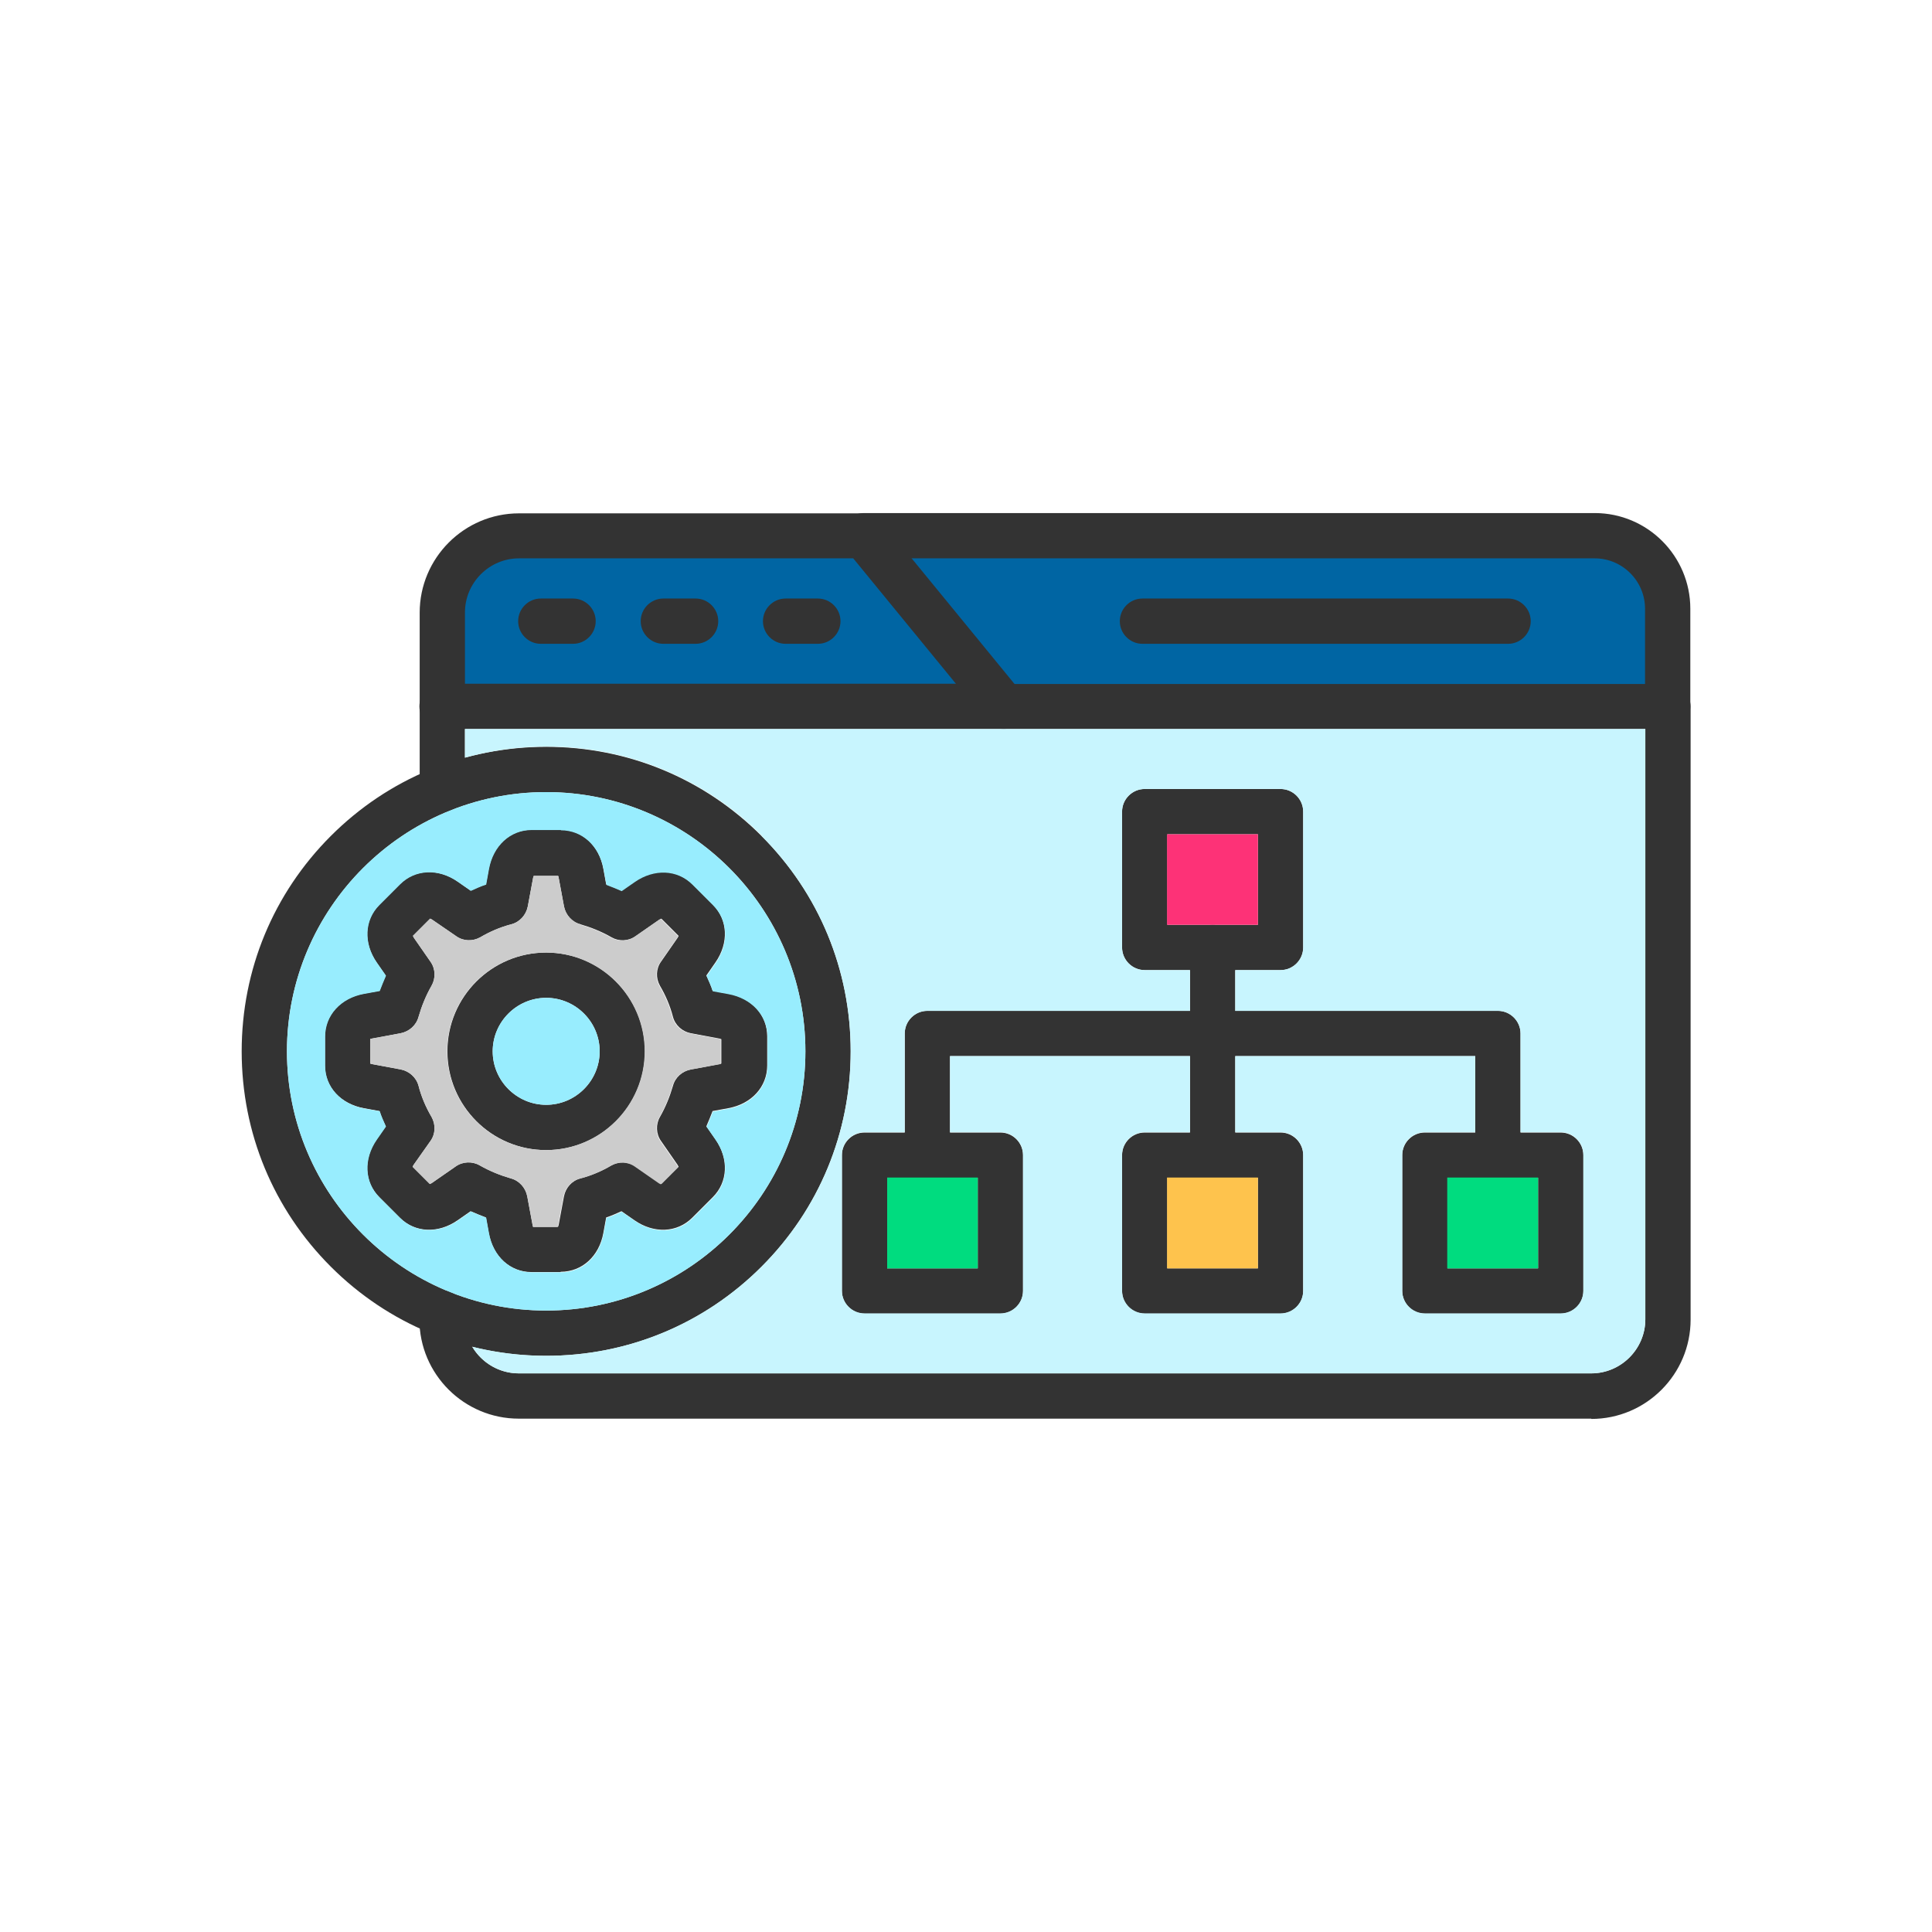 <?xml version="1.0" encoding="UTF-8"?>
<!DOCTYPE svg PUBLIC "-//W3C//DTD SVG 1.1//EN" "http://www.w3.org/Graphics/SVG/1.1/DTD/svg11.dtd">
<!-- Creator: CorelDRAW -->
<svg xmlns="http://www.w3.org/2000/svg" xml:space="preserve" width="6.827in" height="6.827in" style="shape-rendering:geometricPrecision; text-rendering:geometricPrecision; image-rendering:optimizeQuality; fill-rule:evenodd; clip-rule:evenodd"
viewBox="0 0 6.827 6.827"
 xmlns:xlink="http://www.w3.org/1999/xlink">
 <defs>
  <style type="text/css">
   <![CDATA[
    .fil0 {fill:none}
    .fil1 {fill:#0065A3}
    .fil8 {fill:#00DC7F}
    .fil2 {fill:#333333}
    .fil3 {fill:#98EDFE}
    .fil5 {fill:#C8F5FE}
    .fil4 {fill:#CCCCCC}
    .fil6 {fill:#FD3277}
    .fil7 {fill:#FEC34D}
   ]]>
  </style>
 </defs>
 <rect class="fil0" width="6.827" height="6.827"/>
 <g id="Layer_x0020_1">
  <path class="fil1" d="M3.571 2.443l-0.407 -0.497 2.471 0c0.113,0 0.205,0.092 0.205,0.205l3.93701e-006 0.292 -2.269 0zm0.466 -0.302c-0.03,0 -0.053,0.024 -0.053,0.053 0,0.03 0.024,0.053 0.053,0.053l1.292 0c0.029,0 0.053,-0.024 0.053,-0.053 0,-0.03 -0.024,-0.053 -0.053,-0.053l-1.292 3.93701e-006zm-0.604 0.301l-1.818 0 0 -0.279c0,-0.12 0.097,-0.217 0.217,-0.217l1.194 0 0.406 0.496zm-1.408 -0.195c0.029,0 0.053,-0.024 0.053,-0.053 0,-0.03 -0.024,-0.053 -0.053,-0.053l-0.114 3.93701e-006c-0.03,0 -0.053,0.024 -0.053,0.053 0,0.03 0.024,0.053 0.053,0.053l0.114 0zm0.865 0c0.03,0 0.053,-0.024 0.053,-0.053 0,-0.03 -0.024,-0.053 -0.053,-0.053l-0.114 3.93701e-006c-0.03,0 -0.053,0.024 -0.053,0.053 0,0.03 0.024,0.053 0.053,0.053l0.114 0zm-0.432 0c0.029,0 0.053,-0.024 0.053,-0.053 0,-0.03 -0.024,-0.053 -0.053,-0.053l-0.114 3.93701e-006c-0.03,0 -0.053,0.024 -0.053,0.053 0,0.03 0.024,0.053 0.053,0.053l0.114 0z"/>
  <g id="_283973784">
   <g id="_260625744">
    <path id="_283963920" class="fil2" d="M5.623 5.013l-3.79 0c-0.193,0 -0.351,-0.157 -0.351,-0.351l0 -0.022c0,-0.044 0.036,-0.08 0.08,-0.08 0.044,0 0.08,0.036 0.08,0.08l0 0.022c0,0.105 0.086,0.191 0.191,0.191l3.79 3.93701e-006c0.105,0 0.191,-0.086 0.191,-0.191l0 -2.086 -2.267 0c-0.024,0 -0.047,-0.011 -0.062,-0.029l-0.47 -0.574 -1.181 0c-0.105,0 -0.191,0.086 -0.191,0.191l0 0.625c0,0.044 -0.036,0.08 -0.08,0.08 -0.044,0 -0.08,-0.036 -0.08,-0.08l-3.93701e-006 -0.624c0,-0.193 0.157,-0.351 0.351,-0.351l1.219 0c0.024,0 0.047,0.011 0.062,0.029l0.47 0.574 2.309 0c0.044,0 0.08,0.036 0.08,0.08l0 2.166c0,0.193 -0.157,0.351 -0.351,0.351z"/>
   </g>
   <g id="_260625576">
    <path id="_283975416" class="fil2" d="M3.546 2.576l-1.984 0c-0.044,0 -0.08,-0.036 -0.08,-0.08 0,-0.044 0.036,-0.08 0.08,-0.08l1.984 0c0.044,0 0.08,0.036 0.08,0.08 0,0.044 -0.036,0.08 -0.08,0.08z"/>
   </g>
   <g id="_260625264">
    <path id="_283974600" class="fil2" d="M5.893 2.576c-0.044,0 -0.08,-0.036 -0.08,-0.08l-3.93701e-006 -0.345c0,-0.098 -0.08,-0.178 -0.178,-0.178l-2.583 0c-0.044,0 -0.08,-0.036 -0.08,-0.08 0,-0.044 0.036,-0.08 0.08,-0.08l2.583 0c0.187,0 0.338,0.152 0.338,0.338l0 0.345c0,0.044 -0.036,0.08 -0.08,0.08z"/>
   </g>
   <g id="_260625912">
    <path id="_283975128" class="fil2" d="M5.329 2.275l-1.292 0c-0.044,0 -0.08,-0.036 -0.08,-0.08 0,-0.044 0.036,-0.08 0.08,-0.08l1.292 -3.93701e-006c0.044,0 0.08,0.036 0.08,0.08 0,0.044 -0.036,0.08 -0.08,0.08z"/>
   </g>
   <g id="_260625888">
    <path id="_283974768" class="fil2" d="M4.525 3.428l-0.48 0c-0.044,0 -0.08,-0.036 -0.08,-0.08l-3.93701e-006 -0.48c0,-0.044 0.036,-0.08 0.08,-0.08l0.48 0c0.044,0 0.08,0.036 0.08,0.08l0 0.48c3.93701e-006,0.044 -0.036,0.08 -0.08,0.08zm-0.4 -0.16l0.32 0 0 -0.32 -0.32 0 0 0.32z"/>
   </g>
   <g id="_260625336">
    <path id="_283974888" class="fil2" d="M4.525 4.642l-0.48 0c-0.044,0 -0.08,-0.036 -0.08,-0.08l-3.93701e-006 -0.48c0,-0.044 0.036,-0.08 0.08,-0.08l0.48 0c0.044,0 0.08,0.036 0.08,0.08l0 0.48c3.93701e-006,0.044 -0.036,0.08 -0.08,0.08zm-0.4 -0.16l0.32 0 0 -0.32 -0.32 0 0 0.32z"/>
   </g>
   <g id="_260626704">
    <path id="_283974984" class="fil2" d="M5.515 4.642l-0.48 0c-0.044,0 -0.08,-0.036 -0.08,-0.08l0 -0.48c0,-0.044 0.036,-0.08 0.08,-0.08l0.48 0c0.044,0 0.08,0.036 0.08,0.08l0 0.48c0,0.044 -0.036,0.08 -0.08,0.08zm-0.4 -0.16l0.32 0 0 -0.32 -0.32 0 0 0.32z"/>
   </g>
   <g id="_260626056">
    <path id="_283974048" class="fil2" d="M3.535 4.642l-0.48 0c-0.044,0 -0.08,-0.036 -0.08,-0.08l-3.93701e-006 -0.48c0,-0.044 0.036,-0.08 0.08,-0.08l0.48 0c0.044,0 0.08,0.036 0.08,0.08l0 0.48c3.93701e-006,0.044 -0.036,0.08 -0.08,0.08zm-0.4 -0.16l0.32 0 0 -0.32 -0.32 0 0 0.32z"/>
   </g>
   <g id="_260626608">
    <path id="_283974408" class="fil2" d="M4.285 4.161c-0.044,0 -0.08,-0.036 -0.08,-0.08l0 -0.733c0,-0.044 0.036,-0.08 0.08,-0.08 0.044,0 0.08,0.036 0.08,0.08l0 0.733c0,0.044 -0.036,0.08 -0.08,0.08z"/>
   </g>
   <g id="_260626368">
    <path id="_283974144" class="fil2" d="M5.293 4.161c-0.044,0 -0.08,-0.036 -0.08,-0.08l0 -0.349 -1.856 0 0 0.349c0,0.044 -0.036,0.08 -0.08,0.08 -0.044,0 -0.08,-0.036 -0.08,-0.08l0 -0.429c0,-0.044 0.036,-0.08 0.08,-0.08l2.016 0c0.044,0 0.08,0.036 0.08,0.08l0 0.429c0,0.044 -0.036,0.08 -0.08,0.08z"/>
   </g>
   <g id="_260626632">
    <path id="_283974072" class="fil2" d="M1.93 4.791c-0.287,0 -0.558,-0.112 -0.761,-0.315 -0.203,-0.203 -0.315,-0.473 -0.315,-0.761 0,-0.288 0.112,-0.558 0.315,-0.761 0.203,-0.203 0.473,-0.315 0.761,-0.315 0.288,0 0.558,0.112 0.761,0.315 0.203,0.203 0.315,0.473 0.315,0.761 0,0.288 -0.112,0.558 -0.315,0.761 -0.203,0.203 -0.473,0.315 -0.761,0.315zm0 -1.992c-0.505,0 -0.916,0.411 -0.916,0.916 0,0.505 0.411,0.916 0.916,0.916 0.505,0 0.916,-0.411 0.916,-0.916 0,-0.505 -0.411,-0.916 -0.916,-0.916z"/>
   </g>
   <g id="_260626104">
    <path id="_283974120" class="fil2" d="M1.981 4.495l-0.103 0c-0.075,0 -0.136,-0.055 -0.151,-0.138l-0.01 -0.055c-0.018,-0.007 -0.036,-0.014 -0.054,-0.022l-0.046 0.032c-0.069,0.048 -0.151,0.044 -0.204,-0.009l-0.073 -0.073c-0.053,-0.053 -0.057,-0.135 -0.009,-0.204l0.032 -0.046c-0.008,-0.018 -0.016,-0.035 -0.022,-0.054l-0.055 -0.01c-0.082,-0.015 -0.138,-0.075 -0.138,-0.151l3.93701e-006 -0.103c0,-0.075 0.055,-0.136 0.138,-0.151l0.055 -0.01c0.007,-0.018 0.014,-0.036 0.022,-0.054l-0.032 -0.046c-0.048,-0.069 -0.044,-0.151 0.009,-0.204l0.073 -0.073c0.053,-0.053 0.135,-0.057 0.204,-0.009l0.046 0.032c0.018,-0.008 0.035,-0.016 0.054,-0.022l0.01 -0.055c0.015,-0.082 0.075,-0.138 0.151,-0.138l0.103 3.93701e-006c0.075,0 0.136,0.055 0.151,0.138l0.01 0.055c0.018,0.007 0.036,0.014 0.054,0.022l0.046 -0.032c0.069,-0.048 0.151,-0.044 0.204,0.009l0.073 0.073c0.053,0.053 0.057,0.135 0.009,0.204l-0.032 0.046c0.008,0.018 0.016,0.035 0.022,0.054l0.055 0.01c0.082,0.015 0.138,0.075 0.138,0.151l0 0.103c0,0.075 -0.055,0.136 -0.138,0.151l-0.055 0.01c-0.007,0.018 -0.014,0.036 -0.022,0.054l0.032 0.046c0.048,0.069 0.044,0.151 -0.009,0.204l-0.073 0.073c-0.053,0.053 -0.135,0.057 -0.204,0.009l-0.046 -0.032c-0.018,0.008 -0.035,0.016 -0.054,0.022l-0.01 0.055c-0.015,0.082 -0.075,0.137 -0.151,0.137zm-0.095 -0.16l0.086 0c0.001,-0.002 0.001,-0.004 0.002,-0.006l0.019 -0.102c0.006,-0.03 0.028,-0.055 0.058,-0.063 0.039,-0.01 0.076,-0.026 0.11,-0.046 0.027,-0.015 0.06,-0.014 0.085,0.004l0.085 0.059c0.002,0.001 0.004,0.002 0.006,0.003l0.061 -0.061c-0.001,-0.002 -0.002,-0.003 -0.003,-0.006l-0.059 -0.085c-0.018,-0.025 -0.019,-0.059 -0.004,-0.085 0.02,-0.035 0.035,-0.072 0.046,-0.11 0.008,-0.03 0.033,-0.052 0.063,-0.058l0.102 -0.019c0.003,-0 0.005,-0.001 0.006,-0.002l0 -0.086c-0.002,-0.001 -0.004,-0.001 -0.006,-0.002l-0.102 -0.019c-0.03,-0.006 -0.055,-0.028 -0.063,-0.058 -0.01,-0.039 -0.026,-0.076 -0.046,-0.11 -0.015,-0.027 -0.014,-0.06 0.004,-0.085l0.059 -0.085c0.001,-0.002 0.002,-0.004 0.003,-0.006l-0.061 -0.061c-0.002,0.001 -0.003,0.002 -0.006,0.003l-0.085 0.059c-0.025,0.018 -0.059,0.019 -0.085,0.004 -0.035,-0.02 -0.072,-0.035 -0.11,-0.046 -0.03,-0.008 -0.052,-0.033 -0.058,-0.063l-0.019 -0.102c-0,-0.003 -0.001,-0.005 -0.002,-0.006l-0.086 0c-0.001,0.002 -0.001,0.004 -0.002,0.006l-0.019 0.102c-0.006,0.03 -0.028,0.055 -0.058,0.063 -0.039,0.01 -0.076,0.026 -0.11,0.046 -0.027,0.015 -0.06,0.014 -0.085,-0.004l-0.086 -0.059c-0.002,-0.001 -0.004,-0.002 -0.006,-0.003l-0.061 0.061c0.001,0.002 0.002,0.003 0.003,0.006l0.059 0.085c0.018,0.025 0.019,0.059 0.004,0.085 -0.02,0.035 -0.035,0.072 -0.046,0.11 -0.008,0.03 -0.033,0.052 -0.063,0.058l-0.102 0.019c-0.003,0 -0.005,0.001 -0.006,0.002l0 0.086c0.002,0.001 0.004,0.001 0.006,0.002l0.102 0.019c0.03,0.006 0.055,0.028 0.063,0.058 0.01,0.039 0.026,0.076 0.046,0.11 0.015,0.027 0.014,0.06 -0.004,0.085l-0.06 0.085c-0.001,0.002 -0.002,0.004 -0.003,0.006l0.061 0.061c0.002,-0.001 0.003,-0.002 0.006,-0.003l0.085 -0.059c0.025,-0.018 0.059,-0.019 0.085,-0.004 0.035,0.02 0.072,0.035 0.11,0.046 0.03,0.008 0.052,0.033 0.058,0.063l0.019 0.102c0.001,0.003 0.001,0.005 0.002,0.007z"/>
   </g>
   <g id="_260626248">
    <path id="_283973136" class="fil2" d="M1.93 4.064c-0.193,0 -0.349,-0.157 -0.349,-0.349 0,-0.193 0.157,-0.349 0.349,-0.349 0.193,0 0.349,0.157 0.349,0.349 0,0.193 -0.157,0.349 -0.349,0.349zm0 -0.538c-0.104,0 -0.189,0.085 -0.189,0.189 0,0.104 0.085,0.189 0.189,0.189 0.104,0 0.189,-0.085 0.189,-0.189 0,-0.104 -0.085,-0.189 -0.189,-0.189z"/>
   </g>
   <g>
    <g id="_260626152">
     <path id="_283973664" class="fil2" d="M2.025 2.275l-0.114 0c-0.044,0 -0.08,-0.036 -0.08,-0.08 0,-0.044 0.036,-0.08 0.08,-0.08l0.114 -3.93701e-006c0.044,0 0.08,0.036 0.08,0.08 0,0.044 -0.036,0.08 -0.08,0.08z"/>
    </g>
    <g id="_260626416">
     <path id="_283973256" class="fil2" d="M2.458 2.275l-0.114 0c-0.044,0 -0.08,-0.036 -0.08,-0.08 0,-0.044 0.036,-0.08 0.08,-0.08l0.114 -3.93701e-006c0.044,0 0.08,0.036 0.08,0.08 0,0.044 -0.036,0.08 -0.08,0.08z"/>
    </g>
    <g id="_260626440">
     <path id="_283973232" class="fil2" d="M2.89 2.275l-0.114 0c-0.044,0 -0.08,-0.036 -0.08,-0.08 0,-0.044 0.036,-0.08 0.08,-0.08l0.114 -3.93701e-006c0.044,0 0.08,0.036 0.08,0.08 0,0.044 -0.036,0.08 -0.08,0.08z"/>
    </g>
   </g>
  </g>
  <path class="fil3" d="M2.846 3.715c0,-0.505 -0.411,-0.916 -0.916,-0.916 -0.505,0 -0.916,0.411 -0.916,0.916 0,0.505 0.411,0.916 0.916,0.916 0.505,0 0.916,-0.411 0.916,-0.916zm-0.864 -0.781c0.075,0 0.136,0.055 0.151,0.138l0.01 0.055c0.018,0.007 0.036,0.014 0.054,0.022l0.046 -0.032c0.069,-0.048 0.151,-0.044 0.204,0.009l0.073 0.073c0.053,0.053 0.057,0.135 0.009,0.204l-0.032 0.046c0.008,0.018 0.016,0.035 0.022,0.054l0.055 0.01c0.082,0.015 0.138,0.075 0.138,0.151l0 0.103c0,0.075 -0.055,0.136 -0.138,0.151l-0.055 0.01c-0.007,0.018 -0.014,0.036 -0.022,0.054l0.032 0.046c0.048,0.069 0.044,0.151 -0.009,0.204l-0.073 0.073c-0.053,0.053 -0.135,0.057 -0.204,0.009l-0.046 -0.032c-0.018,0.008 -0.035,0.016 -0.054,0.022l-0.01 0.055c-0.015,0.082 -0.075,0.137 -0.151,0.137l-0.103 0c-0.075,0 -0.136,-0.055 -0.151,-0.138l-0.01 -0.055c-0.018,-0.007 -0.036,-0.014 -0.054,-0.022l-0.046 0.032c-0.069,0.048 -0.151,0.044 -0.204,-0.009l-0.073 -0.073c-0.053,-0.053 -0.057,-0.135 -0.009,-0.204l0.032 -0.046c-0.008,-0.018 -0.016,-0.035 -0.022,-0.054l-0.055 -0.01c-0.082,-0.015 -0.138,-0.075 -0.138,-0.151l3.93701e-006 -0.103c0,-0.075 0.055,-0.136 0.138,-0.151l0.055 -0.01c0.007,-0.018 0.014,-0.036 0.022,-0.054l-0.032 -0.046c-0.048,-0.069 -0.044,-0.151 0.009,-0.204l0.073 -0.073c0.053,-0.053 0.135,-0.057 0.204,-0.009l0.046 0.032c0.018,-0.008 0.035,-0.016 0.054,-0.022l0.01 -0.055c0.015,-0.082 0.075,-0.138 0.151,-0.138l0.103 3.93701e-006z"/>
  <path class="fil4" d="M2.051 3.266c-0.03,-0.008 -0.052,-0.033 -0.058,-0.063l-0.019 -0.102c-0,-0.003 -0.001,-0.005 -0.002,-0.006l-0.086 0c-0.001,0.002 -0.001,0.004 -0.002,0.006l-0.019 0.102c-0.006,0.03 -0.028,0.055 -0.058,0.063 -0.039,0.01 -0.076,0.026 -0.11,0.046 -0.027,0.015 -0.06,0.014 -0.085,-0.004l-0.086 -0.059c-0.002,-0.001 -0.004,-0.002 -0.006,-0.003l-0.061 0.061c0.001,0.002 0.002,0.003 0.003,0.006l0.059 0.085c0.018,0.025 0.019,0.059 0.004,0.085 -0.02,0.035 -0.035,0.072 -0.046,0.11 -0.008,0.03 -0.033,0.052 -0.063,0.058l-0.102 0.019c-0.003,0 -0.005,0.001 -0.006,0.002l0 0.086c0.002,0.001 0.004,0.001 0.006,0.002l0.102 0.019c0.03,0.006 0.055,0.028 0.063,0.058 0.01,0.039 0.026,0.076 0.046,0.11 0.015,0.027 0.014,0.06 -0.004,0.085l-0.06 0.085c-0.001,0.002 -0.002,0.004 -0.003,0.006l0.061 0.061c0.002,-0.001 0.003,-0.002 0.006,-0.003l0.085 -0.059c0.025,-0.018 0.059,-0.019 0.085,-0.004 0.035,0.02 0.072,0.035 0.11,0.046 0.03,0.008 0.052,0.033 0.058,0.063l0.019 0.102c0.001,0.003 0.001,0.005 0.002,0.007l0.086 0c0.001,-0.002 0.001,-0.004 0.002,-0.006l0.019 -0.102c0.006,-0.03 0.028,-0.055 0.058,-0.063 0.039,-0.01 0.076,-0.026 0.11,-0.046 0.027,-0.015 0.06,-0.014 0.085,0.004l0.085 0.059c0.002,0.001 0.004,0.002 0.006,0.003l0.061 -0.061c-0.001,-0.002 -0.002,-0.003 -0.003,-0.006l-0.059 -0.085c-0.018,-0.025 -0.019,-0.059 -0.004,-0.085 0.02,-0.035 0.035,-0.072 0.046,-0.11 0.008,-0.03 0.033,-0.052 0.063,-0.058l0.102 -0.019c0.003,-0 0.005,-0.001 0.006,-0.002l0 -0.086c-0.002,-0.001 -0.004,-0.001 -0.006,-0.002l-0.102 -0.019c-0.03,-0.006 -0.055,-0.028 -0.063,-0.058 -0.01,-0.039 -0.026,-0.076 -0.046,-0.11 -0.015,-0.027 -0.014,-0.06 0.004,-0.085l0.059 -0.085c0.001,-0.002 0.002,-0.004 0.003,-0.006l-0.061 -0.061c-0.002,0.001 -0.003,0.002 -0.006,0.003l-0.085 0.059c-0.025,0.018 -0.059,0.019 -0.085,0.004 -0.035,-0.02 -0.072,-0.035 -0.11,-0.046zm-0.471 0.449c0,-0.193 0.157,-0.349 0.349,-0.349 0.193,0 0.349,0.157 0.349,0.349 0,0.193 -0.157,0.349 -0.349,0.349 -0.193,0 -0.349,-0.157 -0.349,-0.349z"/>
  <path class="fil3" d="M2.119 3.715c0,-0.104 -0.085,-0.189 -0.189,-0.189 -0.104,0 -0.189,0.085 -0.189,0.189 0,0.104 0.085,0.189 0.189,0.189 0.104,0 0.189,-0.085 0.189,-0.189z"/>
  <path class="fil5" d="M2.691 2.954c0.203,0.203 0.315,0.473 0.315,0.761 0,0.288 -0.112,0.558 -0.315,0.761 -0.203,0.203 -0.473,0.315 -0.761,0.315 -0.089,0 -0.177,-0.011 -0.261,-0.032 0.033,0.056 0.095,0.094 0.164,0.094l3.79 3.93701e-006c0.105,0 0.191,-0.086 0.191,-0.191l0 -2.086 -2.267 0c-0.002,0 -0.005,-0 -0.007,-0l-1.897 0 0 0.101c0.092,-0.025 0.189,-0.039 0.288,-0.039 0.288,0 0.558,0.112 0.761,0.315zm0.586 0.618l0.928 0 0 -0.144 -0.16 0c-0.044,0 -0.08,-0.036 -0.08,-0.08l-3.93701e-006 -0.48c0,-0.044 0.036,-0.08 0.08,-0.08l0.48 0c0.044,0 0.08,0.036 0.08,0.08l0 0.48c3.93701e-006,0.044 -0.036,0.08 -0.08,0.08l-0.16 0 0 0.144 0.928 0c0.044,0 0.08,0.036 0.08,0.08l0 0.349 0.142 0c0.044,0 0.08,0.036 0.08,0.08l0 0.48c0,0.044 -0.036,0.08 -0.08,0.08l-0.48 0c-0.044,0 -0.08,-0.036 -0.08,-0.08l0 -0.48c0,-0.044 0.036,-0.08 0.08,-0.08l0.178 0 0 -0.269 -0.848 0 0 0.269 0.16 0c0.044,0 0.08,0.036 0.08,0.08l0 0.48c3.93701e-006,0.044 -0.036,0.08 -0.08,0.08l-0.48 0c-0.044,0 -0.08,-0.036 -0.08,-0.08l-3.93701e-006 -0.48c0,-0.044 0.036,-0.08 0.08,-0.08l0.16 0 0 -0.269 -0.848 0 0 0.269 0.178 0c0.044,0 0.08,0.036 0.08,0.08l0 0.48c3.93701e-006,0.044 -0.036,0.08 -0.08,0.08l-0.48 0c-0.044,0 -0.08,-0.036 -0.08,-0.08l-3.93701e-006 -0.48c0,-0.044 0.036,-0.08 0.08,-0.08l0.142 0 0 -0.349c0,-0.044 0.036,-0.08 0.08,-0.08z"/>
  <polygon class="fil6" points="4.124,2.948 4.124,3.268 4.285,3.268 4.445,3.268 4.445,2.948 "/>
  <polygon class="fil7" points="4.285,4.161 4.124,4.161 4.124,4.482 4.445,4.482 4.445,4.161 "/>
  <polygon class="fil8" points="3.455,4.482 3.455,4.161 3.277,4.161 3.135,4.161 3.135,4.482 "/>
  <polygon class="fil8" points="5.114,4.161 5.114,4.482 5.435,4.482 5.435,4.161 5.293,4.161 "/>
 </g>
</svg>
